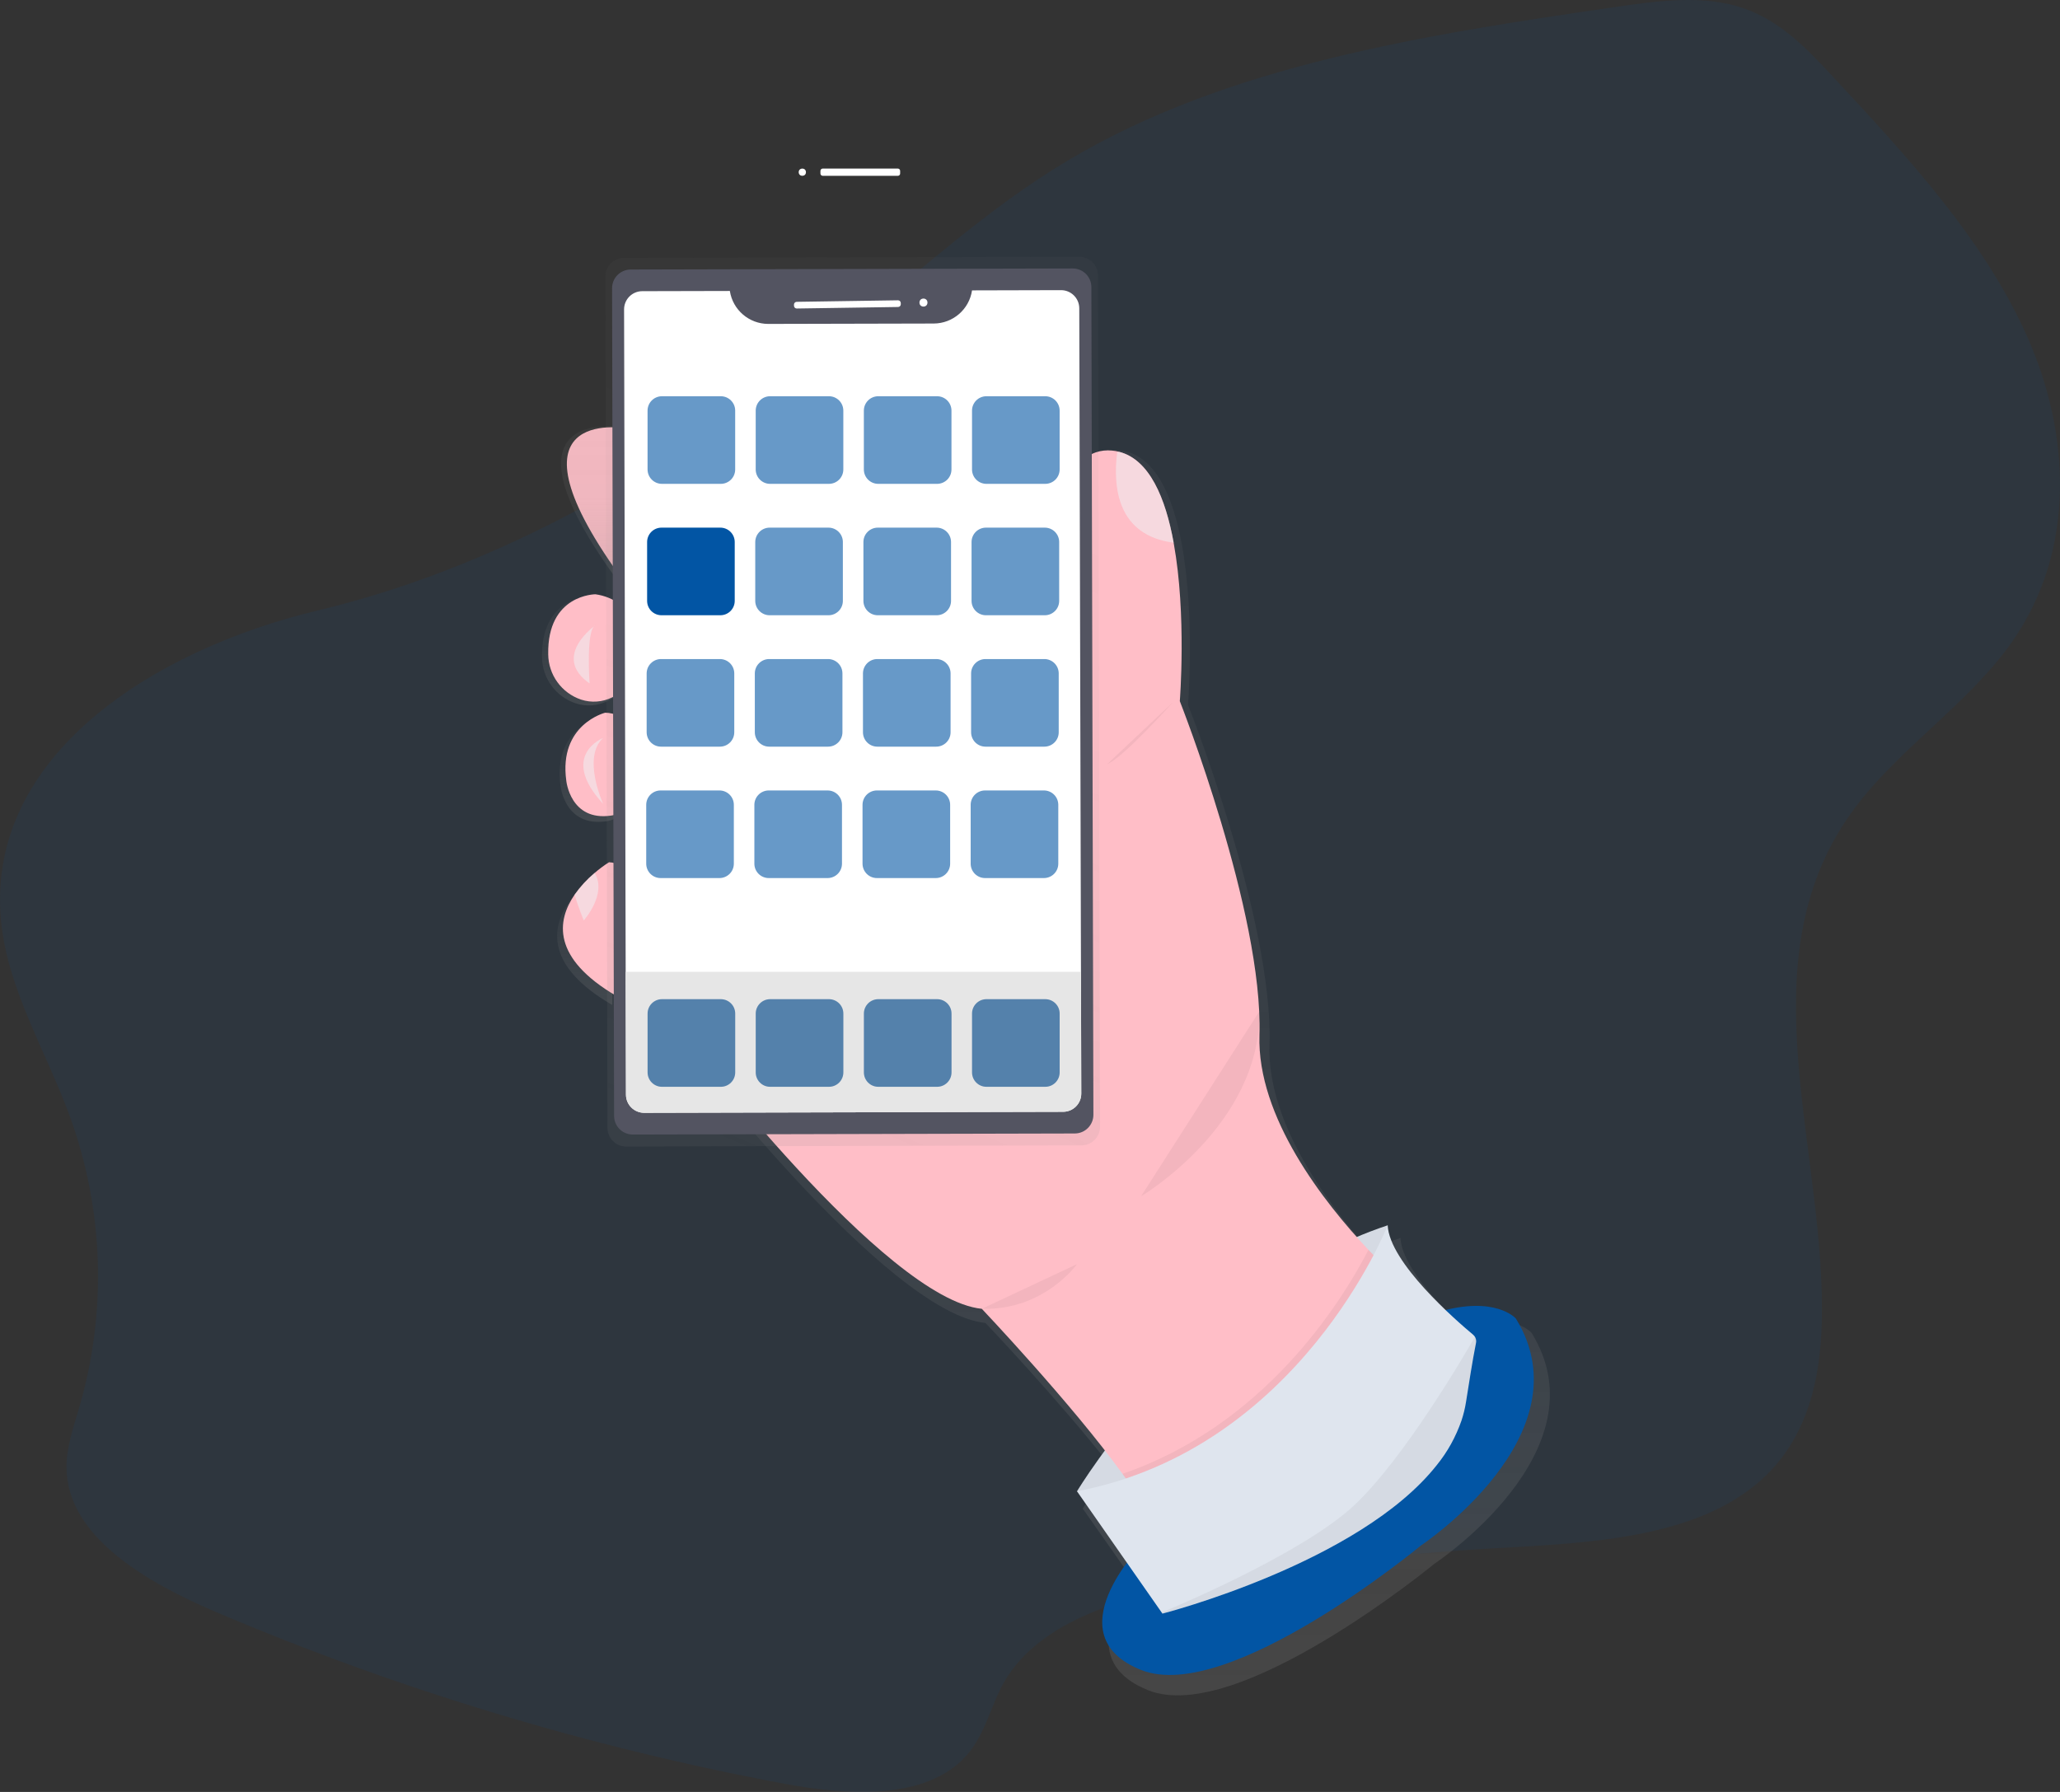 <?xml version="1.0" encoding="utf-8"?>
<!-- Generator: Adobe Illustrator 23.0.1, SVG Export Plug-In . SVG Version: 6.00 Build 0)  -->
<svg version="1.1" id="eb7145bf-7e09-429c-a529-19108004bd12"
	 xmlns="http://www.w3.org/2000/svg" xmlns:xlink="http://www.w3.org/1999/xlink" x="0px" y="0px" viewBox="0 0 905.39 787.66"
	 style="enable-background:new 0 0 905.39 787.66;" xml:space="preserve">
<rect x="0" y="0" width="905.39" height="787.66" fill="#333333" stroke="none"/>
<style type="text/css">
	.st0{opacity:0.1;fill:#0255A4;enable-background:new    ;}
	.st1{fill:#FFBEC7;}
	.st2{fill:url(#SVGID_1_);}
	.st3{fill:url(#SVGID_2_);}
	.st4{fill:url(#SVGID_3_);}
	.st5{fill:url(#SVGID_4_);}
	.st6{fill:url(#SVGID_5_);}
	.st7{fill:#DFE5EE;}
	.st8{opacity:0.05;enable-background:new    ;}
	.st9{fill:#0255A4;}
	.st10{opacity:0.5;fill:#EFF4F8;enable-background:new    ;}
	.st11{fill:#FFFFFF;}
	.st12{opacity:0.5;}
	.st13{fill:url(#SVGID_6_);}
	.st14{fill:#535461;}
	.st15{fill:#E6E6E6;}
	.st16{opacity:0.6;}
	.st17{opacity:0.6;fill:#0255A4;enable-background:new    ;}
	.st18{opacity:0.1;}
</style>
<title>accept_terms</title>
<path class="st0" d="M0.41,404.29c2.74,30.35,19.91,57.83,30.41,86.74c14.85,41.05,16.25,85.77,4,127.67
	c-2.5,8.61-5.58,17.25-5.59,26.07c0,30.41,34.65,50.59,66.13,64c80.01,33.97,163.46,59.18,248.89,75.2
	c27.94,5.27,62.83,7.56,80.51-12.29c8.48-9.53,10.54-22,16.77-32.66c15.89-27.26,54.55-37.85,89.25-43.92
	c41.84-7.31,84.07-12.17,126.48-14.56c42.69-2.4,91.17-4.48,119.46-32.52c18-17.82,23.22-42.41,23.93-65.63
	c2.35-76.19-34.06-158.64,12.67-224.63c19.6-27.68,51.58-47.89,71-75.64c28.15-40.22,25.72-91.3,6.66-134.16s-52.83-79.3-86.1-115
	c-11-11.81-22.74-24.09-39.28-29.57c-17.2-5.7-36.7-3.08-55.14-0.39c-83.88,12.25-171,25.59-241.31,67.65
	c-34.94,20.89-64.12,48-95.29,72.89c-67.33,53.83-145.34,103.56-234.25,124.81C67.38,285.63-6.09,332.21,0.41,404.29z"/>
<path class="st1" d="M274.92,188.25c0,0-58-10.24,0,68.28V188.25z"/>
<linearGradient id="SVGID_1_" gradientUnits="userSpaceOnUse" x1="637.689" y1="513.381" x2="637.689" y2="-34.072" gradientTransform="matrix(1 0 0 1 -147.3 231.83)">
	<stop  offset="0" style="stop-color:#808080;stop-opacity:0.25"/>
	<stop  offset="0.54" style="stop-color:#808080;stop-opacity:0.12"/>
	<stop  offset="1" style="stop-color:#808080;stop-opacity:0.1"/>
</linearGradient>
<path class="st2" d="M673.12,585.83c0,0-8.4-9.54-31.59-3.79c-11.35-10.82-25.49-26.5-26-37.87c-4.72,1.55-9.33,3.3-13.86,5.22
	c-19.64-21.94-44.81-56.76-43.74-90.28c1.77-54.7-35.79-149.28-35.79-149.28s3.1-38.57-2.71-70.45c-3.94-21.6-12-40.12-27.83-41.53
	c-2.45-0.25-4.92,0.01-7.25,0.79c-29.25,10-11.08,103.37-11.08,103.37l-25.31,78.12l-148.37,79c0,0,89.89,118.05,133.53,122.39
	c0,0,32.15,33.72,55.31,63.32c-8.18,11-12.55,18.28-12.55,18.28l22.42,31.92c-9.21,12.37-22.17,36.57,6.38,47.93
	c39.27,15.62,125.67-55.55,125.67-55.55S705.41,637.92,673.12,585.83z"/>
<linearGradient id="SVGID_2_" gradientUnits="userSpaceOnUse" x1="407.081" y1="25.44" x2="407.081" y2="-44.446" gradientTransform="matrix(1 0 0 1 -147.3 231.83)">
	<stop  offset="0" style="stop-color:#808080;stop-opacity:0.25"/>
	<stop  offset="0.54" style="stop-color:#808080;stop-opacity:0.12"/>
	<stop  offset="1" style="stop-color:#808080;stop-opacity:0.1"/>
</linearGradient>
<path class="st3" d="M272.97,187.83c0,0-59.35-10.42,0,69.44V187.83z"/>
<linearGradient id="SVGID_3_" gradientUnits="userSpaceOnUse" x1="406.782" y1="78.247" x2="406.782" y2="30.23" gradientTransform="matrix(1 0 0 1 -147.3 231.83)">
	<stop  offset="0" style="stop-color:#808080;stop-opacity:0.25"/>
	<stop  offset="0.54" style="stop-color:#808080;stop-opacity:0.12"/>
	<stop  offset="1" style="stop-color:#808080;stop-opacity:0.1"/>
</linearGradient>
<path class="st4" d="M259.44,262.06c0,0-21.7,0-21.22,26.82c0.09,9.22,6.03,17.36,14.78,20.27c4.62,1.52,9.65,1.16,14-1
	c12.12-5.88,17.18-20.48,11.3-32.6c-1.05-2.16-2.41-4.15-4.04-5.92C270.34,265.48,265.1,262.81,259.44,262.06z"/>
<linearGradient id="SVGID_4_" gradientUnits="userSpaceOnUse" x1="410.38" y1="129.436" x2="410.38" y2="83.18" gradientTransform="matrix(1 0 0 1 -147.3 231.83)">
	<stop  offset="0" style="stop-color:#808080;stop-opacity:0.25"/>
	<stop  offset="0.54" style="stop-color:#808080;stop-opacity:0.12"/>
	<stop  offset="1" style="stop-color:#808080;stop-opacity:0.1"/>
</linearGradient>
<path class="st5" d="M269.94,316.5c-1.91-0.95-4.01-1.46-6.14-1.49c0,0-20.95,5.21-17.45,30.38c0,0,1.75,18.23,20.07,15.62
	c12.56-1.79,14.05-18.26,13.75-28.44C280.03,325.72,276.08,319.52,269.94,316.5z"/>
<linearGradient id="SVGID_5_" gradientUnits="userSpaceOnUse" x1="409.871" y1="209.92" x2="409.871" y2="150.02" gradientTransform="matrix(1 0 0 1 -147.3 231.83)">
	<stop  offset="0" style="stop-color:#808080;stop-opacity:0.25"/>
	<stop  offset="0.54" style="stop-color:#808080;stop-opacity:0.12"/>
	<stop  offset="1" style="stop-color:#808080;stop-opacity:0.1"/>
</linearGradient>
<path class="st6" d="M270.82,383.34c-1.61-0.91-3.41-1.42-5.26-1.49c-2.27,1.43-4.43,3.03-6.46,4.78c-3.41,2.85-6.43,6.14-9,9.77
	c-7.9,11.44-10.47,28.25,19,45.35v-22.58c3.66-3.4,6.74-7.38,9.12-11.77C282.79,398.71,279.48,387.96,270.82,383.34z"/>
<path class="st7" d="M473.35,655.52c0,0,53.77-89.61,136.55-116.92l-4.27,48.65l-68.6,68.28L473.35,655.52z"/>
<path class="st8" d="M473.35,655.52c0,0,53.77-89.61,136.55-116.92l-4.27,48.65l-68.6,68.28L473.35,655.52z"/>
<path class="st9" d="M501.51,679.42c0,0-38.41,39.26,0,54.62s122.9-54.62,122.9-54.62s73.4-48.65,41.82-99.86
	C666.23,579.56,630.39,538.59,501.51,679.42z"/>
<path class="st1" d="M618.44,565.9c0,0-111.81,129.73-110.1,110.93c0.5-5.46-5.8-16.34-15-29c-22.35-30.91-61.82-72.53-61.82-72.53
	c-42.67-4.27-130.58-120.34-130.58-120.34l145.09-77.67l24.75-76.81c0,0-17.76-91.82,10.84-101.65c2.28-0.76,4.7-1.03,7.09-0.78
	c1.05,0.09,2.09,0.27,3.11,0.53c13.39,3.37,20.45,20.34,24,40c0,0.11,0.05,0.23,0.07,0.34c5.68,31.35,2.65,69.27,2.65,69.27
	s36.7,93,35,146.8c-1.14,36,28.31,73.52,47.91,94.39C611.17,559.66,618.44,565.9,618.44,565.9z"/>
<path class="st8" d="M463.96,496.77c0,0,1.71-81.08-12.8-101.56S319.7,460.08,319.7,460.08S440.92,474.58,463.96,496.77z"/>
<path class="st8" d="M501.51,525.83c0,0,52.7-31.16,52-81.3"/>
<path class="st8" d="M473.35,555.66c0,0-14.51,20.48-41.82,19.63"/>
<path class="st8" d="M618.44,565.9c0,0-111.81,129.73-110.1,110.93c0.5-5.46-5.8-16.34-15-29c61.93-21.24,95.55-74.23,108.13-98.47
	C611.17,559.66,618.44,565.9,618.44,565.9z"/>
<path class="st7" d="M648.8,589.55c0,0.25-0.03,0.5-0.08,0.74c-1.72,8.64-3,17.35-4.41,26.06c-0.44,2.77-1.11,5.49-2,8.15
	c-2.45,7.07-6.12,13.67-10.83,19.49c-34,43.08-120.58,65.29-120.58,65.29l-0.32-0.47l-37.23-53.3
	C571.5,636.74,609.9,538.59,609.9,538.59c0.74,16.39,30.09,41.87,37.55,48.09C648.3,587.39,648.79,588.44,648.8,589.55L648.8,589.55
	z"/>
<path class="st10" d="M515.86,238.55c-24.78-3.17-26.79-24.37-24.85-39.71c0.26-0.09,0.54-0.18,0.81-0.25
	C505.21,201.96,512.27,218.93,515.86,238.55z"/>
<path class="st8" d="M648.8,589.55c0,0.25-0.03,0.5-0.08,0.74c-1.72,8.64-3,17.35-4.41,26.06c-0.44,2.77-1.11,5.49-2,8.15
	l-2.11,5.84l-5.12,8.49l-3.6,5.12c-34,43.08-120.58,65.29-120.58,65.29l-0.32-0.47c2.71-1.12,61.06-25.23,84.39-46.9
	c22.14-20.55,49.4-67.47,53.3-74.28C648.62,588.18,648.81,588.86,648.8,589.55z"/>
<path d="M636.7,634.68"/>
<circle class="st11" cx="352.63" cy="75.69" r="1.59"/>
<path class="st11" d="M361.59,74.1h33.03c0.55,0,1,0.45,1,1v1.18c0,0.55-0.45,1-1,1h-33.03c-0.55,0-1-0.45-1-1V75.1
	C360.59,74.55,361.04,74.1,361.59,74.1z"/>
<path class="st1" d="M261.7,261.22c0,0-21.23,0-20.75,26.37c0.08,9.04,5.88,17.04,14.45,19.93c4.51,1.48,9.42,1.12,13.67-1
	c11.89-5.87,16.77-20.26,10.9-32.14C276.44,267.23,269.6,262.3,261.7,261.22z"/>
<path class="st10" d="M261.7,274.83c0,0-19.63,13.66-2.56,25.6C259.13,300.48,257.42,276.58,261.7,274.83z"/>
<path class="st1" d="M265.96,313.28c0,0-20.48,5.12-17.07,29.87c0,0,1.71,17.92,19.63,15.36c12.29-1.76,13.74-18,13.45-28
	c-0.12-6.72-3.98-12.81-10-15.8C270.1,313.79,268.05,313.3,265.96,313.28z"/>
<path class="st10" d="M265.1,324.37c0,0-19.63,7.68,0,29C265.1,353.39,255.7,332.91,265.1,324.37z"/>
<path class="st1" d="M271.08,415.7v22.19c-28.8-16.8-26.29-33.34-18.56-44.58c2.52-3.57,5.48-6.8,8.83-9.6
	c1.99-1.72,4.1-3.29,6.32-4.7c1.81,0.07,3.58,0.58,5.15,1.47c8.46,4.59,11.66,15.14,7.18,23.66
	C277.67,408.45,274.66,412.36,271.08,415.7z"/>
<path class="st10" d="M256.57,404.6c0,0-2.22-5.34-4.05-11.3c2.52-3.57,5.48-6.8,8.83-9.6C266.98,392.96,256.57,404.6,256.57,404.6z
	"/>
<path class="st8" d="M515.6,308.59c0,0-22.19,24.75-29,27.31"/>
<g class="st12">
	
		<linearGradient id="SVGID_6_" gradientUnits="userSpaceOnUse" x1="443.412" y1="323.528" x2="614.606" y2="-80.711" gradientTransform="matrix(1 -2.443458e-03 2.443458e-03 1 -154.52 188.302)">
		<stop  offset="0" style="stop-color:#808080;stop-opacity:0.25"/>
		<stop  offset="0.54" style="stop-color:#808080;stop-opacity:0.12"/>
		<stop  offset="1" style="stop-color:#808080;stop-opacity:0.1"/>
	</linearGradient>
	<path class="st13" d="M474.33,112.88l-200.05,0.49c-4.54,0.01-8.21,3.7-8.2,8.24l0,0l0.91,374.15c0.01,4.54,3.7,8.21,8.24,8.2
		c0,0,0,0,0.01,0l200.05-0.49c4.54-0.01,8.21-3.7,8.2-8.24l0,0l-0.9-374.15c-0.01-4.54-3.7-8.21-8.24-8.2
		C474.33,112.88,474.33,112.88,474.33,112.88z"/>
</g>
<path class="st14" d="M277.2,118.47L471.44,118c4.53-0.01,8.22,3.65,8.23,8.19L480.56,490c0.01,4.53-3.65,8.22-8.19,8.23
	l-194.24,0.47c-4.53,0.01-8.22-3.65-8.23-8.19l-0.89-363.81C269,122.16,272.66,118.48,277.2,118.47z"/>
<path class="st11" d="M475.23,480.68c0.01,4.42-3.56,8.01-7.98,8.02l-184.11,0.45c-4.42,0.01-8.01-3.56-8.02-7.98l-0.13-54
	l-0.7-291.16c-0.01-4.42,3.56-8.01,7.98-8.02l38.51-0.09c1.28,8.32,8.43,14.46,16.85,14.48l72.75-0.17
	c8.44-0.03,15.6-6.22,16.84-14.57l39.11-0.1c4.42-0.01,8.01,3.56,8.02,7.98l0.75,291.65L475.23,480.68z"/>
<path class="st15" d="M475.23,480.68c0.01,4.42-3.56,8.01-7.98,8.02l-184.11,0.45c-4.42,0.01-8.01-3.56-8.02-7.98l-0.13-54h200.1
	L475.23,480.68z"/>
<path class="st11" d="M350.15,132.67l44.53-0.67c0.66-0.01,1.21,0.52,1.22,1.19l0.01,0.53c0.01,0.66-0.52,1.21-1.19,1.22
	l-44.53,0.67c-0.66,0.01-1.21-0.52-1.22-1.19l-0.01-0.53C348.96,133.23,349.49,132.68,350.15,132.67z"/>
<circle class="st11" cx="405.87" cy="133" r="1.76"/>
<g class="st16">
	<path class="st9" d="M290.93,174.17h25.87c3.49,0,6.32,2.83,6.32,6.32v25.87c0,3.49-2.83,6.32-6.32,6.32h-25.87
		c-3.49,0-6.32-2.83-6.32-6.32v-25.87C284.61,177,287.44,174.17,290.93,174.17z"/>
	<path class="st9" d="M338.46,174.17h25.87c3.49,0,6.32,2.83,6.32,6.32v25.87c0,3.49-2.83,6.32-6.32,6.32h-25.87
		c-3.49,0-6.32-2.83-6.32-6.32v-25.87C332.15,177,334.97,174.17,338.46,174.17z"/>
	<path class="st9" d="M385.99,174.17h25.87c3.49,0,6.32,2.83,6.32,6.32v25.87c0,3.49-2.83,6.32-6.32,6.32h-25.87
		c-3.49,0-6.32-2.83-6.32-6.32v-25.87C379.68,177,382.51,174.17,385.99,174.17z"/>
	<path class="st9" d="M433.53,174.17h25.87c3.49,0,6.32,2.83,6.32,6.32v25.87c0,3.49-2.83,6.32-6.32,6.32h-25.87
		c-3.49,0-6.32-2.83-6.32-6.32v-25.87C427.21,177,430.04,174.17,433.53,174.17z"/>
</g>
<path class="st9" d="M290.73,231.93h25.87c3.49,0,6.32,2.83,6.32,6.32v25.87c0,3.49-2.83,6.32-6.32,6.32h-25.87
	c-3.49,0-6.32-2.83-6.32-6.32v-25.87C284.42,234.76,287.24,231.93,290.73,231.93z"/>
<path class="st17" d="M338.26,231.93h25.87c3.49,0,6.32,2.83,6.32,6.32v25.87c0,3.49-2.83,6.32-6.32,6.32h-25.87
	c-3.49,0-6.32-2.83-6.32-6.32v-25.87C331.95,234.76,334.78,231.93,338.26,231.93z"/>
<path class="st17" d="M385.8,231.93h25.87c3.49,0,6.32,2.83,6.32,6.32v25.87c0,3.49-2.83,6.32-6.32,6.32H385.8
	c-3.49,0-6.32-2.83-6.32-6.32v-25.87C379.48,234.76,382.31,231.93,385.8,231.93z"/>
<path class="st17" d="M433.33,231.93h25.87c3.49,0,6.32,2.83,6.32,6.32v25.87c0,3.49-2.83,6.32-6.32,6.32h-25.87
	c-3.49,0-6.32-2.83-6.32-6.32v-25.87C427.01,234.76,429.84,231.93,433.33,231.93z"/>
<g class="st16">
	<path class="st9" d="M290.53,289.69h25.87c3.49,0,6.32,2.83,6.32,6.32v25.87c0,3.49-2.83,6.32-6.32,6.32h-25.87
		c-3.49,0-6.32-2.83-6.32-6.32v-25.87C284.22,292.52,287.05,289.69,290.53,289.69z"/>
	<path class="st9" d="M338.07,289.69h25.87c3.49,0,6.32,2.83,6.32,6.32v25.87c0,3.49-2.83,6.32-6.32,6.32h-25.87
		c-3.49,0-6.32-2.83-6.32-6.32v-25.87C331.75,292.52,334.58,289.69,338.07,289.69z"/>
	<path class="st9" d="M385.6,289.69h25.87c3.49,0,6.32,2.83,6.32,6.32v25.87c0,3.49-2.83,6.32-6.32,6.32H385.6
		c-3.49,0-6.32-2.83-6.32-6.32v-25.87C379.28,292.52,382.11,289.69,385.6,289.69z"/>
	<path class="st9" d="M433.13,289.69H459c3.49,0,6.32,2.83,6.32,6.32v25.87c0,3.49-2.83,6.32-6.32,6.32h-25.87
		c-3.49,0-6.32-2.83-6.32-6.32v-25.87C426.81,292.52,429.64,289.69,433.13,289.69z"/>
</g>
<g class="st16">
	<path class="st9" d="M290.34,347.45h25.87c3.49,0,6.32,2.83,6.32,6.32v25.87c0,3.49-2.83,6.32-6.32,6.32h-25.87
		c-3.49,0-6.32-2.83-6.32-6.32v-25.87C284.02,350.28,286.85,347.45,290.34,347.45z"/>
	<path class="st9" d="M337.87,347.45h25.87c3.49,0,6.32,2.83,6.32,6.32v25.87c0,3.49-2.83,6.32-6.32,6.32h-25.87
		c-3.49,0-6.32-2.83-6.32-6.32v-25.87C331.56,350.28,334.38,347.45,337.87,347.45z"/>
	<path class="st9" d="M385.41,347.45h25.87c3.49,0,6.32,2.83,6.32,6.32v25.87c0,3.49-2.83,6.32-6.32,6.32h-25.87
		c-3.49,0-6.32-2.83-6.32-6.32v-25.87C379.09,350.28,381.92,347.45,385.41,347.45z"/>
	<path class="st9" d="M432.94,347.45h25.87c3.49,0,6.32,2.83,6.32,6.32v25.87c0,3.49-2.83,6.32-6.32,6.32h-25.87
		c-3.49,0-6.32-2.83-6.32-6.32v-25.87C426.62,350.28,429.45,347.45,432.94,347.45z"/>
</g>
<g class="st16">
	<path class="st9" d="M290.94,439.2h25.87c3.49,0,6.32,2.83,6.32,6.32v25.87c0,3.49-2.83,6.32-6.32,6.32h-25.87
		c-3.49,0-6.32-2.83-6.32-6.32v-25.87C284.63,442.03,287.45,439.2,290.94,439.2z"/>
	<path class="st9" d="M338.47,439.2h25.87c3.49,0,6.32,2.83,6.32,6.32v25.87c0,3.49-2.83,6.32-6.32,6.32h-25.87
		c-3.49,0-6.32-2.83-6.32-6.32v-25.87C332.16,442.03,334.99,439.2,338.47,439.2z"/>
	<path class="st9" d="M386.01,439.2h25.87c3.49,0,6.32,2.83,6.32,6.32v25.87c0,3.49-2.83,6.32-6.32,6.32h-25.87
		c-3.49,0-6.32-2.83-6.32-6.32v-25.87C379.69,442.03,382.52,439.2,386.01,439.2z"/>
	<path class="st9" d="M433.54,439.2h25.87c3.49,0,6.32,2.83,6.32,6.32v25.87c0,3.49-2.83,6.32-6.32,6.32h-25.87
		c-3.49,0-6.32-2.83-6.32-6.32v-25.87C427.22,442.03,430.05,439.2,433.54,439.2z"/>
</g>
<g class="st18">
	<path d="M290.94,439.2h25.87c3.49,0,6.32,2.83,6.32,6.32v25.87c0,3.49-2.83,6.32-6.32,6.32h-25.87c-3.49,0-6.32-2.83-6.32-6.32
		v-25.87C284.63,442.03,287.45,439.2,290.94,439.2z"/>
	<path d="M338.47,439.2h25.87c3.49,0,6.32,2.83,6.32,6.32v25.87c0,3.49-2.83,6.32-6.32,6.32h-25.87c-3.49,0-6.32-2.83-6.32-6.32
		v-25.87C332.16,442.03,334.99,439.2,338.47,439.2z"/>
	<path d="M386.01,439.2h25.87c3.49,0,6.32,2.83,6.32,6.32v25.87c0,3.49-2.83,6.32-6.32,6.32h-25.87c-3.49,0-6.32-2.83-6.32-6.32
		v-25.87C379.69,442.03,382.52,439.2,386.01,439.2z"/>
	<path d="M433.54,439.2h25.87c3.49,0,6.32,2.83,6.32,6.32v25.87c0,3.49-2.83,6.32-6.32,6.32h-25.87c-3.49,0-6.32-2.83-6.32-6.32
		v-25.87C427.22,442.03,430.05,439.2,433.54,439.2z"/>
</g>
</svg>
